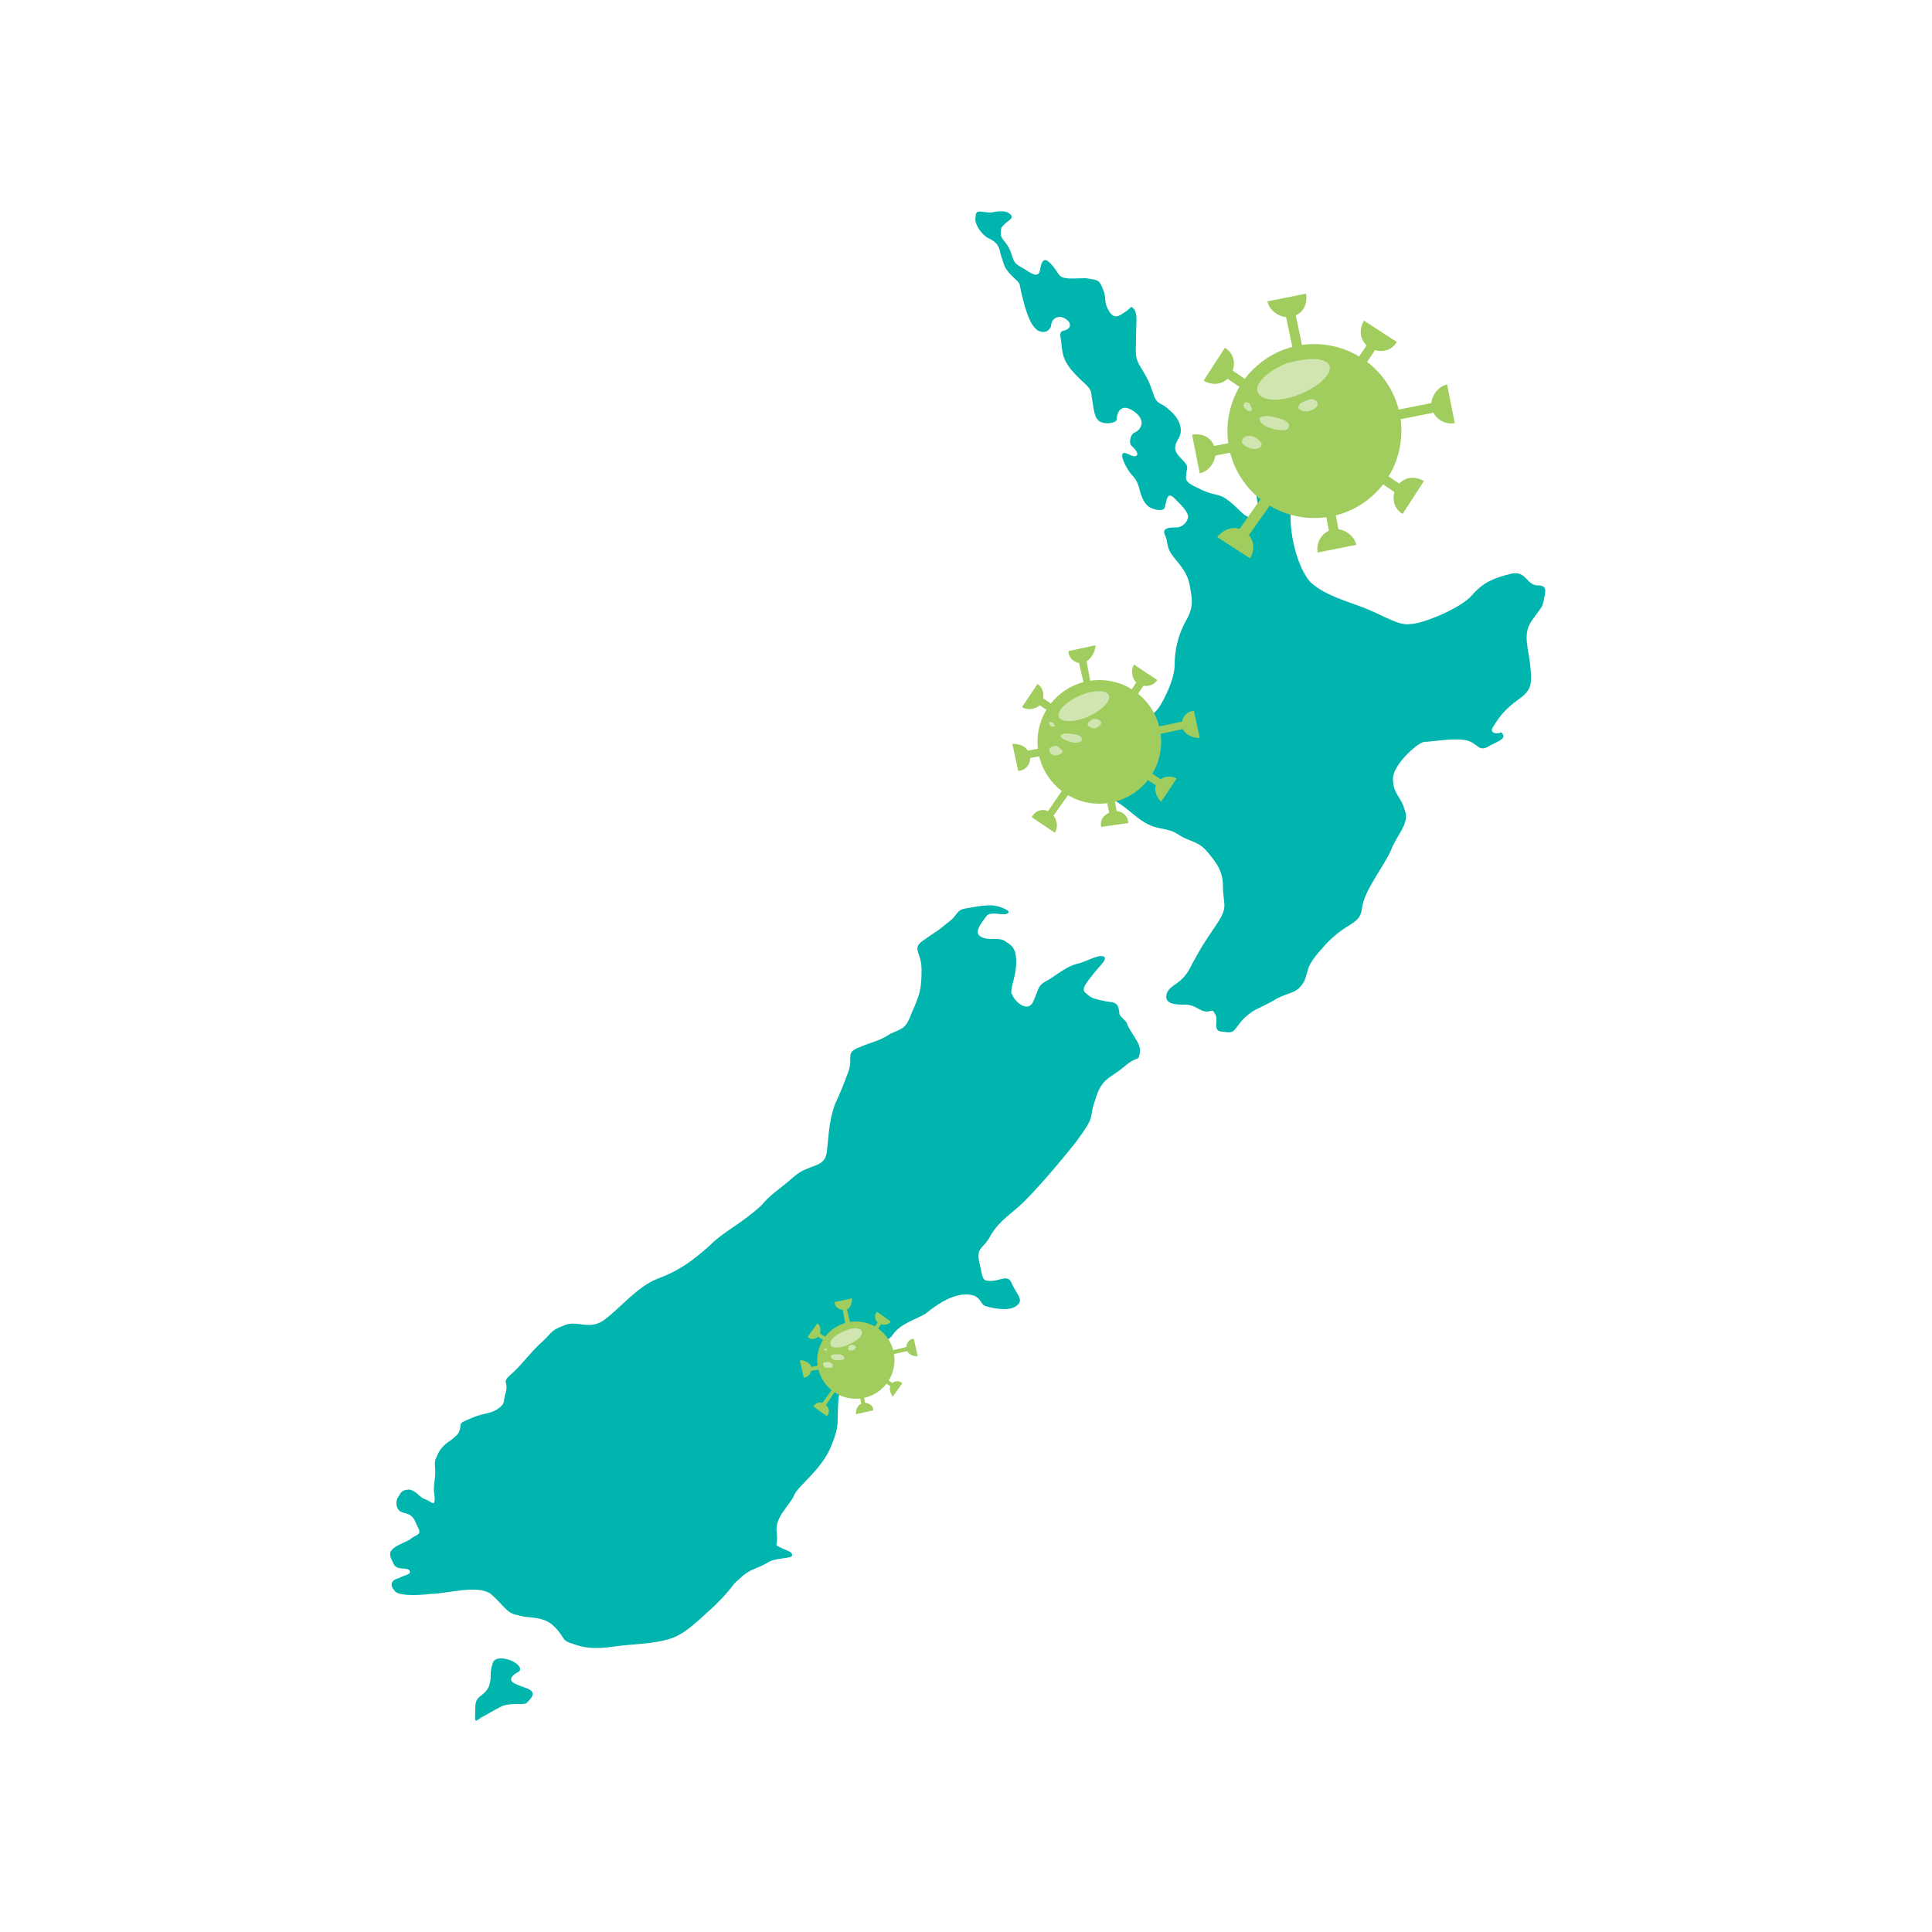<?xml version="1.0" encoding="utf-8"?>
<!-- Generator: Adobe Illustrator 22.0.1, SVG Export Plug-In . SVG Version: 6.00 Build 0)  -->
<svg version="1.1" id="Layer_1" xmlns="http://www.w3.org/2000/svg" xmlns:xlink="http://www.w3.org/1999/xlink" x="0px" y="0px"
	 viewBox="0 0 100 100" style="enable-background:new 0 0 100 100;" xml:space="preserve">
<style type="text/css">
	.st0{fill:#00B5AD;}
	.st1{fill:#A0CD5D;}
	.st2{fill:#D0E5B0;}
</style>
<g>
	<g>
		<g>
			<g>
				<path class="st0" d="M57.9,52.2c-0.1-0.4-0.4-0.3-0.8-0.4c-0.4-0.1-0.6-0.1-0.9-0.4c-0.3-0.2,0.1-0.6,0.4-1
					c0.3-0.4,0.8-0.8,0.5-0.9c-0.3-0.1-0.9,0.3-1.4,0.4c-0.4,0.1-0.8,0.4-1.4,0.8c-0.6,0.3-0.5,0.4-0.8,1.1c-0.3,0.7-1,0-1.1-0.3
					c-0.2-0.2,0.2-0.9,0.2-1.7s-0.3-0.9-0.6-1.1c-0.3-0.2-0.8,0-1.2-0.2c-0.4-0.2-0.1-0.6,0.2-1c0.2-0.4,0.8-0.1,1.1-0.2
					c0.3-0.1-0.1-0.3-0.5-0.4c-0.4-0.1-0.9,0-1.5,0.1c-0.7,0.1-0.4,0.3-1.1,0.8c-0.6,0.5-0.4,0.3-1.1,0.8c-0.8,0.5-0.2,0.6-0.2,1.6
					c0,1-0.1,1.3-0.5,2.2c-0.3,0.8-0.4,0.8-1.1,1.1c-0.6,0.4-0.9,0.4-1.6,0.7c-0.8,0.3-0.3,0.5-0.6,1.3c-0.3,0.8-0.3,0.8-0.7,1.7
					c-0.3,0.9-0.3,1.5-0.4,2.4c-0.1,0.9-0.9,0.6-1.7,1.3c-0.8,0.7-1.2,0.9-1.7,1.5c-1.1,1-1.9,1.3-2.7,2.1c-0.9,0.8-1.6,1.3-2.7,1.7
					c-1,0.4-1.9,1.5-2.7,2.1c-0.8,0.6-1.4,0-2.1,0.3c-0.8,0.3-0.6,0.4-1.3,1c-0.6,0.6-0.7,0.8-1.3,1.4c-0.7,0.6-0.3,0.4-0.4,1
					c-0.2,0.6,0,0.6-0.4,0.9c-0.4,0.3-0.7,0.2-1.4,0.5c-0.7,0.3-0.5,0.2-0.6,0.6c-0.1,0.3-0.1,0.2-0.4,0.5c-0.3,0.2-0.6,0.4-0.8,0.9
					c-0.2,0.4,0,0.5-0.1,1.2c-0.1,0.7,0,0.6,0,1c0,0.4-0.2,0.1-0.5,0c-0.3-0.1-0.4-0.4-0.8-0.5c-0.5,0-0.5,0.3-0.6,0.4
					c-0.1,0.1-0.2,0.7,0.3,0.8c0.4,0.1,0.5,0.2,0.7,0.7c0.3,0.5-0.1,0.4-0.4,0.7c-0.4,0.2-0.7,0.3-0.9,0.5s-0.1,0.4,0.1,0.8
					c0.2,0.3,0.7,0.1,0.8,0.3c0.1,0.2-0.2,0.2-0.6,0.4c-0.4,0.1-0.4,0.4-0.2,0.6c0.1,0.3,1.1,0.3,1.9,0.2c0.8,0,2.4-0.5,3.1,0
					c0.7,0.6,0.8,1,1.4,1.1c0.6,0.2,1.3,0,1.9,0.6c0.6,0.6,0.3,0.7,1,0.9c0.8,0.3,1.5,0.2,2.3,0.1c0.7-0.1,1.6-0.1,2.4-0.3
					c0.9-0.2,1.4-0.7,2.6-1.8c1.1-1.1,0.8-1,1.3-1.4c0.5-0.5,0.9-0.5,1.4-0.8c0.4-0.3,1.3-0.2,1.3-0.4s-0.2-0.2-0.6-0.4
					c-0.4-0.2-0.1,0-0.2-0.8c-0.1-0.8,0.7-1.4,0.9-1.9c0.2-0.5,1.4-1.3,1.9-2.5c0.5-1.2,0.3-1.2,0.4-2.5c0.2-1.2,0.2-1.1,0.7-2
					c0.5-0.9,1.7-0.7,2.1-1.3c0.4-0.6,1.2-0.8,1.7-1.1c0.5-0.4,1.3-1,2.1-1c0.8,0,0.7,0.5,1,0.6c0.3,0.1,1.2,0.3,1.6,0
					c0.4-0.3,0.1-0.5-0.2-1.1c-0.2-0.6-0.6-0.2-1.1-0.2c-0.5,0-0.4-0.1-0.6-0.9c-0.2-0.9,0.2-0.7,0.6-1.5c0.5-0.8,1.1-1.1,1.7-1.7
					c0.6-0.6,1.5-1.6,2.7-3.1c1.1-1.5,0.6-1.1,1-2.2c0.3-1.1,0.8-1.1,1.5-1.7c0.7-0.6,0.7-0.2,0.8-0.7c0.1-0.5-0.5-1-0.7-1.6
					C57.8,52.4,58,52.6,57.9,52.2L57.9,52.2z"/>
				<path class="st0" d="M79.6,30.3c-0.6,0-0.6-0.8-1.4-0.6c-0.8,0.2-1.4,0.4-2,1.1c-0.6,0.7-2.6,1.5-3.2,1.5
					c-0.6,0.1-1.3-0.4-2.3-0.8c-1-0.4-2.2-0.7-2.9-1.4c-0.6-0.7-1-2.2-1-3.3s-0.6-1.5-0.7-1.9c-0.2-0.4,0-0.8-0.4-1
					c-0.4-0.2-0.3-0.4-0.7-0.6c-0.4-0.2-0.7,0.1-0.4,0.5c0.3,0.4,0.4,0.6,0.4,1.4c0,0.8,0.4,1.7-0.1,1.6c-0.5,0-0.6-0.3-1.2-0.8
					c-0.6-0.5-0.7-0.3-1.4-0.6c-0.6-0.3-1-0.4-0.9-0.8c0-0.4,0.2-0.4-0.2-0.8c-0.4-0.4-0.5-0.6-0.2-1.1c0.3-0.5,0-1.1-0.5-1.5
					c-0.4-0.4-0.6-0.2-0.8-0.8c-0.2-0.6-0.3-0.8-0.6-1.3c-0.4-0.6-0.3-0.8-0.3-1.6c0-0.8,0.1-1.2-0.1-1.5c-0.2-0.2-0.1-0.1-0.4,0.1
					s-0.6,0.5-0.9,0c-0.3-0.5-0.1-0.6-0.3-1.1c-0.2-0.5-0.2-0.5-0.9-0.6c-0.7,0-1.2,0.1-1.4-0.2c-0.2-0.3-0.6-0.9-0.8-0.7
					c-0.2,0.2-0.1,0.6-0.3,0.7c-0.2,0.1-0.5-0.2-0.9-0.4c-0.3-0.2-0.3-0.2-0.5-0.8c-0.2-0.5-0.5-0.6-0.5-0.9c0-0.3,0-0.3,0.2-0.5
					c0.2-0.2,0.5-0.3,0.3-0.5c-0.2-0.2-0.5-0.2-1-0.1c-0.5,0-0.8-0.2-0.8,0.2c-0.1,0.4,0.3,0.9,0.6,1.1c0.4,0.2,0.6,0.3,0.7,0.9
					c0.2,0.5,0.1,0.6,0.6,1.1c0.5,0.5,0.3,0.2,0.5,1c0.2,0.8,0.4,1.5,0.8,1.8c0.4,0.2,0.6,0,0.7-0.2c0-0.2,0.1-0.5,0.5-0.5
					c0.4,0.1,0.6,0.4,0.4,0.6c-0.2,0.2-0.5,0-0.4,0.5c0.1,0.6,0,1,0.6,1.7c0.6,0.7,1,0.8,1,1.3c0.1,0.5,0.1,1.1,0.4,1.3
					c0.3,0.2,0.9,0.1,0.9-0.1c0-0.3,0.2-0.9,0.9-0.4c0.7,0.5,0.3,1,0,1.1c-0.2,0.1-0.3,0.6-0.1,0.7c0.1,0.1,0.4,0.4,0.2,0.5
					c-0.2,0.1-0.6-0.3-0.7-0.1c-0.1,0.2,0.3,0.9,0.5,1.1c0.2,0.2,0.3,0.4,0.4,0.8c0.1,0.4,0.3,0.8,0.6,0.9c0.2,0.1,0.7,0.2,0.7-0.1
					c0.1-0.3,0.1-0.8,0.5-0.4c0.4,0.4,0.6,0.6,0.7,0.9c0,0.3-0.3,0.6-0.6,0.6c-0.3,0-0.8,0-0.6,0.4c0.2,0.4,0,0.6,0.5,1.2
					c0.5,0.6,0.7,0.9,0.8,1.5c0.1,0.6,0.2,1-0.2,1.7s-0.6,1.5-0.6,2.3c0,0.8-0.6,1.9-0.8,2.2c-0.2,0.3-0.4,0.4-1.2,1
					c-0.8,0.6-1.5,1.1-2.1,1.3c-0.6,0.2-0.8,0.5-0.7,0.9c0.1,0.5,0.3,1.1,1.2,1.4c1,0.4,1.4,1,2.1,1.4c0.7,0.4,1.1,0.2,1.7,0.6
					c0.6,0.4,1,0.3,1.5,0.9c0.5,0.6,0.8,1,0.8,1.8c0,0.9,0.3,1-0.3,1.9c-0.6,0.9-0.7,1-1.3,2.1c-0.5,1.1-1.1,1-1.3,1.5
					c-0.2,0.6,0.5,0.6,0.9,0.6c0.4,0,0.5,0.1,0.9,0.3c0.5,0.2,0.5-0.2,0.7,0.2c0.2,0.3-0.2,0.9,0.4,0.9c0.6,0.1,0.5,0,1-0.6
					c0.6-0.6,0.7-0.5,1.6-1c0.8-0.5,1.2-0.3,1.6-1c0.3-0.7,0-0.7,1.1-1.9c1.1-1.2,1.8-1,1.9-1.9c0.1-0.9,1.1-2.1,1.5-3
					c0.3-0.8,1-1.4,0.7-2.1c-0.2-0.7-0.6-0.8-0.6-1.6c0-0.7,1.2-1.8,1.6-1.9c0.4,0,1.4-0.2,2.1-0.1c0.7,0.1,0.7,0.7,1.3,0.3
					c0.6-0.3,0.9-0.4,0.6-0.7C77.6,38,77,38,77.3,37.6c0.3-0.5,0.6-0.9,1.3-1.4s0.7-0.8,0.6-1.8c-0.1-0.9-0.4-1.6,0.1-2.3
					c0.5-0.7,0.5-0.6,0.6-1C80,30.6,80.1,30.3,79.6,30.3L79.6,30.3z"/>
			</g>
			<path class="st0" d="M27.3,87.4c-0.5-0.2-1-0.3-0.8-0.6c0.2-0.3,0.5-0.2,0.4-0.5c-0.2-0.4-1.3-0.7-1.4-0.2
				c-0.2,0.6,0,0.6-0.2,1.2c-0.3,0.6-0.7,0.4-0.7,1.1c0,0.7-0.1,0.8,0.3,0.5c0.4-0.2,0.5-0.3,1.1-0.6c0.6-0.2,1.2,0,1.3-0.2
				C27.5,87.9,27.8,87.6,27.3,87.4L27.3,87.4z"/>
		</g>
	</g>
	<g>
		<g>
			<g>
				<ellipse transform="matrix(0.756 -0.655 0.655 0.756 2.018 49.993)" class="st1" cx="68" cy="22.3" rx="4.5" ry="4.5"/>
				<g>
					<g>
						<path class="st1" d="M72.3,25.2L72.3,25.2c0.3-0.5,0.9-0.6,1.4-0.3l0,0l-1.1,1.7l0,0C72.1,26.3,72,25.7,72.3,25.2z"/>
						
							<rect x="71.1" y="23" transform="matrix(-0.56 0.829 -0.829 -0.56 131.578 -20.847)" class="st1" width="0.5" height="3"/>
					</g>
					<g>
						<path class="st1" d="M63.7,19.4L63.7,19.4c-0.3,0.5-0.9,0.6-1.4,0.3l0,0l1.1-1.7l0,0C63.9,18.3,64,18.9,63.7,19.4z"/>
						
							<rect x="64.4" y="18.5" transform="matrix(0.56 -0.829 0.829 0.56 11.865 62.452)" class="st1" width="0.5" height="3"/>
					</g>
				</g>
				<g>
					<g>
						<path class="st1" d="M74.1,21.1L74.1,21.1c-0.1-0.5,0.3-1.1,0.8-1.2l0,0l0.4,2l0,0C74.7,22,74.2,21.6,74.1,21.1z"/>
						<polygon class="st1" points="70.5,22.1 70.4,21.6 74.4,20.8 74.5,21.3 						"/>
					</g>
					<g>
						<path class="st1" d="M62.9,23.3L62.9,23.3c0.1,0.5-0.3,1.1-0.8,1.2l0,0l-0.4-2h0C62.3,22.4,62.8,22.7,62.9,23.3z"/>
						
							<rect x="63.8" y="21.5" transform="matrix(-0.19 -0.982 0.982 -0.19 53.658 90.366)" class="st1" width="0.5" height="3"/>
					</g>
				</g>
				<g>
					<g>
						<path class="st1" d="M70.9,18L70.9,18c-0.5-0.3-0.6-0.9-0.3-1.4l0,0l1.7,1.1l0,0C72,18.2,71.4,18.3,70.9,18z"/>
						
							<rect x="70" y="17.5" transform="matrix(0.829 0.56 -0.56 0.829 22.671 -36.077)" class="st1" width="0.5" height="3"/>
					</g>
					<g>
						<path class="st1" d="M64.4,27.5L64.4,27.5c0.5,0.3,0.6,0.9,0.3,1.4l0,0L63,27.8l0,0C63.4,27.3,64,27.2,64.4,27.5z"/>
						<polygon class="st1" points="66.4,24.2 66.9,24.5 64.5,27.9 64,27.6 						"/>
					</g>
				</g>
				<g>
					<g>
						<path class="st1" d="M66.8,16.4L66.8,16.4c-0.5,0.1-1.1-0.3-1.2-0.8l0,0l2-0.4l0,0C67.7,15.8,67.4,16.3,66.8,16.4z"/>
						<polygon class="st1" points="67.8,19.8 67.3,19.9 66.5,16.1 67,16 						"/>
					</g>
					<g>
						<path class="st1" d="M69,27.4L69,27.4c0.5-0.1,1.1,0.3,1.2,0.8l0,0l-2,0.4l0,0C68.1,28,68.5,27.5,69,27.4z"/>
						<rect x="68.5" y="24.7" transform="matrix(-0.982 0.19 -0.19 -0.982 141.284 38.87)" class="st1" width="0.5" height="3"/>
					</g>
				</g>
			</g>
		</g>
		<path class="st2" d="M68.8,18.9c0.2,0.4-0.5,1.1-1.5,1.5c-1,0.4-2,0.4-2.2-0.1c-0.2-0.4,0.5-1.1,1.5-1.5
			C67.7,18.5,68.6,18.5,68.8,18.9z"/>
		<path class="st2" d="M66.7,22.1c0,0.2-0.4,0.2-0.8,0.1c-0.4-0.1-0.7-0.3-0.7-0.5c0-0.2,0.4-0.2,0.8-0.1
			C66.5,21.7,66.8,21.9,66.7,22.1z"/>
		<path class="st2" d="M68.2,20.9c0,0.2-0.2,0.3-0.5,0.4c-0.3,0-0.5-0.1-0.5-0.2c0-0.2,0.2-0.3,0.5-0.4
			C67.9,20.6,68.2,20.7,68.2,20.9z"/>
		<path class="st2" d="M64.8,21.2c0,0.1-0.2,0.1-0.3,0c-0.1-0.1-0.2-0.2-0.1-0.3c0-0.1,0.2-0.1,0.3,0C64.7,21,64.8,21.1,64.8,21.2z"
			/>
		<path class="st2" d="M65.3,23c0,0.2-0.3,0.3-0.6,0.2c-0.3-0.1-0.5-0.3-0.4-0.4c0-0.2,0.3-0.3,0.6-0.2C65.1,22.7,65.3,22.9,65.3,23
			z"/>
	</g>
	<g>
		<g>
			<g>
				<circle class="st1" cx="56.9" cy="38.4" r="3.2"/>
				<g>
					<g>
						<path class="st1" d="M59.9,40.5L59.9,40.5c0.2-0.3,0.7-0.4,1-0.2l0,0l-0.8,1.2l0,0C59.8,41.2,59.7,40.8,59.9,40.5z"/>
						
							<rect x="59" y="38.9" transform="matrix(-0.56 0.829 -0.829 -0.56 125.494 13.299)" class="st1" width="0.4" height="2.1"/>
					</g>
					<g>
						<path class="st1" d="M53.9,36.4L53.9,36.4c-0.2,0.3-0.7,0.4-1,0.2l0,0l0.8-1.2l0,0C54,35.6,54.1,36,53.9,36.4z"/>
						
							<rect x="54.4" y="35.8" transform="matrix(0.56 -0.829 0.829 0.56 -6.509 61.432)" class="st1" width="0.4" height="2.1"/>
					</g>
				</g>
				<g>
					<g>
						<path class="st1" d="M61.2,37.6L61.2,37.6c-0.1-0.4,0.2-0.8,0.6-0.8l0,0l0.3,1.4l0,0C61.6,38.2,61.2,37.9,61.2,37.6z"/>
						<polygon class="st1" points="58.6,38.3 58.6,37.9 61.4,37.3 61.4,37.7 						"/>
					</g>
					<g>
						<path class="st1" d="M53.3,39.1L53.3,39.1c0.1,0.4-0.2,0.8-0.6,0.8l0,0l-0.3-1.4h0C52.9,38.5,53.2,38.7,53.3,39.1z"/>
						
							<rect x="54" y="37.9" transform="matrix(-0.19 -0.982 0.982 -0.19 26.193 99.499)" class="st1" width="0.4" height="2.1"/>
					</g>
				</g>
				<g>
					<g>
						<path class="st1" d="M58.9,35.4L58.9,35.4c-0.3-0.2-0.4-0.7-0.2-1l0,0l1.2,0.8l0,0C59.7,35.5,59.3,35.6,58.9,35.4z"/>
						
							<rect x="58.3" y="35" transform="matrix(0.829 0.56 -0.56 0.829 30.224 -26.543)" class="st1" width="0.4" height="2.1"/>
					</g>
					<g>
						<path class="st1" d="M54.4,42.1L54.4,42.1c0.3,0.2,0.4,0.7,0.2,1l0,0l-1.2-0.8l0,0C53.6,41.9,54.1,41.8,54.4,42.1z"/>
						<polygon class="st1" points="55.8,39.7 56.1,40 54.4,42.4 54.1,42.2 						"/>
					</g>
				</g>
				<g>
					<g>
						<path class="st1" d="M56.1,34.3L56.1,34.3c-0.4,0.1-0.8-0.2-0.8-0.6l0,0l1.4-0.3l0,0C56.7,33.8,56.4,34.2,56.1,34.3z"/>
						<polygon class="st1" points="56.7,36.7 56.4,36.7 55.8,34.1 56.2,34 						"/>
					</g>
					<g>
						<path class="st1" d="M57.6,42L57.6,42c0.4-0.1,0.8,0.2,0.8,0.6l0,0L57,42.8l0,0C56.9,42.4,57.2,42.1,57.6,42z"/>
						
							<rect x="57.2" y="40.1" transform="matrix(-0.982 0.19 -0.19 -0.982 121.624 70.668)" class="st1" width="0.4" height="2.1"/>
					</g>
				</g>
			</g>
		</g>
		<path class="st2" d="M57.4,36c0.1,0.3-0.4,0.8-1.1,1.1c-0.7,0.3-1.4,0.3-1.5,0c-0.1-0.3,0.4-0.8,1.1-1.1
			C56.6,35.7,57.3,35.7,57.4,36z"/>
		<path class="st2" d="M56,38.3c0,0.1-0.3,0.2-0.6,0.1c-0.3-0.1-0.5-0.2-0.5-0.3c0-0.1,0.3-0.2,0.6-0.1C55.8,38,56,38.1,56,38.3z"/>
		<path class="st2" d="M57,37.4c0,0.1-0.1,0.2-0.3,0.3c-0.2,0-0.4-0.1-0.4-0.2c0-0.1,0.1-0.2,0.3-0.3C56.8,37.2,57,37.3,57,37.4z"/>
		<path class="st2" d="M54.6,37.6c0,0-0.1,0-0.2,0c-0.1-0.1-0.1-0.1-0.1-0.2s0.1,0,0.2,0C54.6,37.5,54.6,37.6,54.6,37.6z"/>
		<path class="st2" d="M55,38.9c0,0.1-0.2,0.2-0.4,0.2c-0.2,0-0.3-0.2-0.3-0.3c0-0.1,0.2-0.2,0.4-0.2C54.8,38.7,55,38.8,55,38.9z"/>
	</g>
	<g>
		<g>
			<g>
				<circle class="st1" cx="44.3" cy="70.4" r="2"/>
				<g>
					<g>
						<path class="st1" d="M46.1,71.7L46.1,71.7c0.1-0.2,0.4-0.3,0.6-0.1l0,0l-0.5,0.7l0,0C46.1,72.1,46,71.9,46.1,71.7z"/>
						
							<rect x="45.6" y="70.7" transform="matrix(-0.56 0.829 -0.829 -0.56 130.422 73.432)" class="st1" width="0.2" height="1.3"/>
					</g>
					<g>
						<path class="st1" d="M42.4,69.1L42.4,69.1c-0.1,0.2-0.4,0.3-0.6,0.1l0,0l0.5-0.7l0,0C42.5,68.6,42.5,68.9,42.4,69.1z"/>
						
							<rect x="42.7" y="68.7" transform="matrix(0.56 -0.829 0.829 0.56 -38.662 66.018)" class="st1" width="0.2" height="1.3"/>
					</g>
				</g>
				<g>
					<g>
						<path class="st1" d="M46.9,69.8L46.9,69.8c0-0.2,0.1-0.5,0.4-0.5l0,0l0.2,0.9l0,0C47.2,70.2,47,70.1,46.9,69.8z"/>
						<polygon class="st1" points="45.3,70.3 45.3,70.1 47,69.7 47.1,69.9 						"/>
					</g>
					<g>
						<path class="st1" d="M42,70.8L42,70.8c0,0.2-0.1,0.5-0.4,0.5l0,0l-0.2-0.9h0C41.7,70.4,42,70.6,42,70.8z"/>
						
							<rect x="42.4" y="70" transform="matrix(-0.19 -0.982 0.982 -0.19 -18.797 125.915)" class="st1" width="0.2" height="1.3"/>
					</g>
				</g>
				<g>
					<g>
						<path class="st1" d="M45.5,68.5L45.5,68.5c-0.2-0.1-0.3-0.4-0.1-0.6l0,0l0.7,0.5l0,0C46,68.6,45.7,68.6,45.5,68.5z"/>
						
							<rect x="45.1" y="68.3" transform="matrix(0.829 0.56 -0.56 0.829 46.343 -13.511)" class="st1" width="0.2" height="1.3"/>
					</g>
					<g>
						<path class="st1" d="M42.7,72.7L42.7,72.7c0.2,0.1,0.3,0.4,0.1,0.6l0,0l-0.7-0.5l0,0C42.2,72.6,42.5,72.5,42.7,72.7z"/>
						<polygon class="st1" points="43.6,71.2 43.7,71.3 42.7,72.8 42.5,72.7 						"/>
					</g>
				</g>
				<g>
					<g>
						<path class="st1" d="M43.7,67.8L43.7,67.8c-0.2,0-0.5-0.1-0.5-0.4l0,0l0.9-0.2l0,0C44.1,67.5,44,67.8,43.7,67.8z"/>
						<polygon class="st1" points="44.2,69.3 43.9,69.3 43.6,67.7 43.8,67.6 						"/>
					</g>
					<g>
						<path class="st1" d="M44.7,72.6L44.7,72.6c0.2,0,0.5,0.1,0.5,0.4l0,0l-0.9,0.2l0,0C44.3,72.9,44.4,72.7,44.7,72.6z"/>
						
							<rect x="44.5" y="71.4" transform="matrix(-0.982 0.19 -0.19 -0.982 102.066 134.405)" class="st1" width="0.2" height="1.3"/>
					</g>
				</g>
			</g>
		</g>
		<path class="st2" d="M44.6,68.9c0.1,0.2-0.2,0.5-0.7,0.7c-0.4,0.2-0.9,0.2-0.9,0c-0.1-0.2,0.2-0.5,0.7-0.7
			C44.1,68.7,44.5,68.7,44.6,68.9z"/>
		<path class="st2" d="M43.7,70.3c0,0.1-0.2,0.1-0.4,0.1c-0.2,0-0.3-0.1-0.3-0.2c0-0.1,0.2-0.1,0.4-0.1
			C43.6,70.1,43.7,70.2,43.7,70.3z"/>
		<path class="st2" d="M44.3,69.7c0,0.1-0.1,0.2-0.2,0.2c-0.1,0-0.2,0-0.2-0.1c0-0.1,0.1-0.2,0.2-0.2C44.2,69.6,44.3,69.7,44.3,69.7
			z"/>
		<path class="st2" d="M42.8,69.9c0,0-0.1,0-0.1,0c0,0-0.1-0.1,0-0.1c0,0,0.1,0,0.1,0C42.8,69.8,42.8,69.9,42.8,69.9z"/>
		<path class="st2" d="M43.1,70.7c0,0.1-0.1,0.1-0.3,0.1c-0.1,0-0.2-0.1-0.2-0.2c0-0.1,0.1-0.1,0.3-0.1C43,70.5,43.1,70.6,43.1,70.7
			z"/>
	</g>
</g>
</svg>
